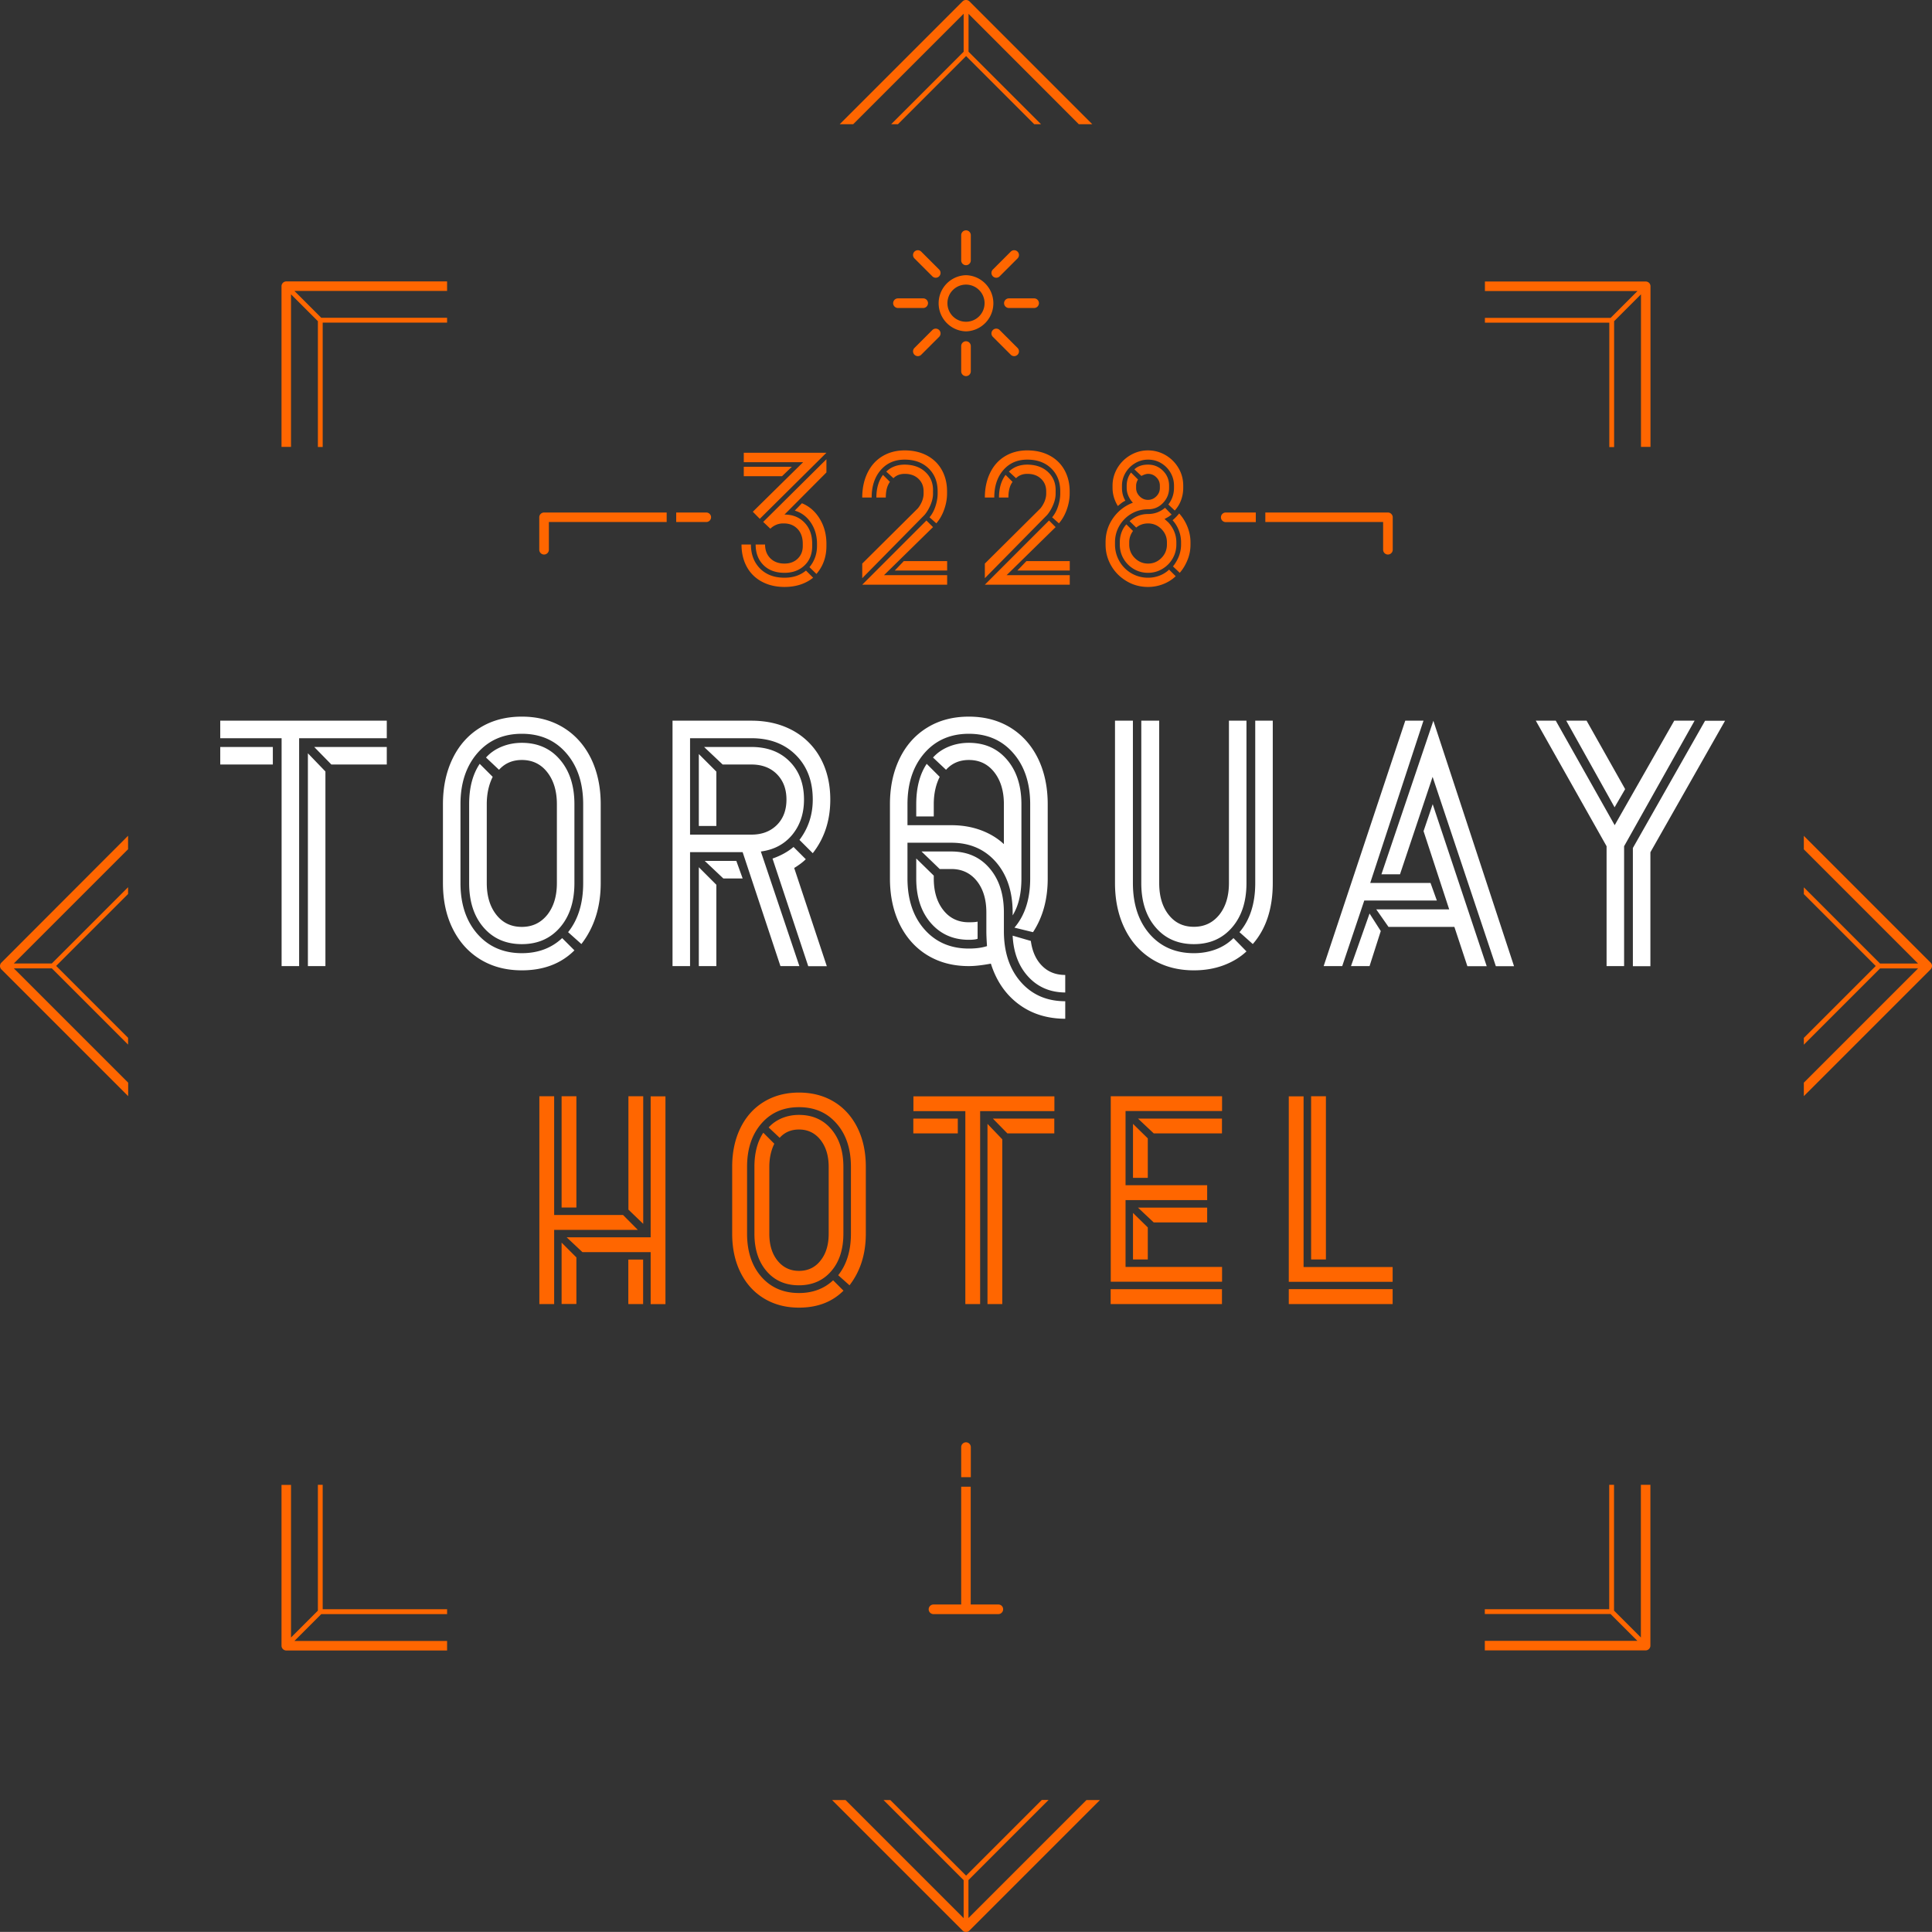 <svg version="1.1" id="Layer_1" xmlns="http://www.w3.org/2000/svg" x="0" y="0" viewBox="0 0 205 204.99" xml:space="preserve"><rect x="0" y="0" width="205" height="204.99" fill="#333333" stroke="none"/><style>.st0{fill:#ff6600}</style><path class="st0" d="M102.5 35.16a2.981 2.981 0 010-5.96 2.981 2.981 0 010 5.96zm0-4.96c-1.09 0-1.97.88-1.97 1.97 0 1.09.88 1.97 1.97 1.97s1.97-.88 1.97-1.97c0-1.08-.88-1.97-1.97-1.97zm0-2.06c-.28 0-.51-.23-.51-.51v-2.68c0-.28.23-.51.51-.51s.51.23.51.51v2.68c0 .28-.23.51-.51.51zm-3.21 1.33c-.13 0-.26-.05-.36-.15l-1.9-1.9c-.2-.2-.2-.52 0-.72s.52-.2.72 0l1.9 1.9c.2.2.2.52 0 .72-.1.1-.23.15-.36.15zm-1.33 3.21h-2.68c-.28 0-.51-.23-.51-.51s.23-.51.51-.51h2.68c.28 0 .51.23.51.51-.01.29-.23.51-.51.51zm-.57 5.11c-.13 0-.26-.05-.36-.15-.2-.2-.2-.52 0-.72l1.9-1.9c.2-.2.52-.2.72 0 .2.2.2.52 0 .72l-1.9 1.9c-.1.1-.23.15-.36.15zm5.11 2.12c-.28 0-.51-.23-.51-.51v-2.68c0-.28.23-.51.51-.51s.51.23.51.51v2.68c0 .28-.23.51-.51.51zm5.11-2.12c-.13 0-.26-.05-.36-.15l-1.9-1.9c-.2-.2-.2-.52 0-.72.2-.2.52-.2.72 0l1.9 1.9c.2.2.2.52 0 .72-.1.1-.23.15-.36.15zm2.12-5.11h-2.68c-.28 0-.51-.23-.51-.51s.23-.51.51-.51h2.68c.28 0 .51.23.51.51-.01.29-.23.51-.51.51zm-4.02-3.21c-.13 0-.26-.05-.36-.15-.2-.2-.2-.52 0-.72l1.9-1.9c.2-.2.52-.2.72 0 .2.2.2.52 0 .72l-1.9 1.9c-.1.1-.23.15-.36.15zm-2.7 127.27v-3.19c0-.28-.23-.51-.51-.51s-.51.23-.51.51v3.19h1.02zm2.93 13.51H103v-12.5h-1.01v12.5h-2.94c-.28 0-.51.23-.51.51s.23.51.51.51h6.88c.28 0 .51-.23.51-.51a.497.497 0 00-.5-.51zm-31-115.87h-3.19v1.01h3.19c.28 0 .51-.23.51-.51 0-.27-.23-.5-.51-.5zm-4.2 0H57.73c-.28 0-.51.23-.51.51v3.44c0 .28.23.51.51.51s.51-.23.51-.51v-2.94h12.5v-1.01zm62.51 0h-3.19c-.28 0-.51.23-.51.51s.23.51.51.51h3.19v-1.02zm14.02 0h-13.01v1.01h12.5v2.94c0 .28.23.51.51.51s.51-.23.51-.51v-3.44a.519.519 0 00-.51-.51z"/><path d="M31.74 78.33v24.18h-1.86V78.33h-6.51v-1.86h17.67v1.86h-9.3zm-8.37 2.79v-1.86h5.58v1.86h-5.58zm9.3 21.39V79.93l1.86 1.93v20.65h-1.86zm2.49-21.39l-1.82-1.86h7.7v1.86h-5.88zm26.53 19.05l-1.41-1.26c1.07-1.34 1.6-3.07 1.6-5.21v-8.37c0-2.23-.6-4.04-1.79-5.41-1.19-1.38-2.77-2.06-4.72-2.06-1.96 0-3.53.69-4.72 2.06-1.19 1.38-1.79 3.18-1.79 5.41v8.37c0 2.23.6 4.03 1.79 5.39 1.19 1.36 2.77 2.05 4.72 2.05 1.71 0 3.14-.53 4.28-1.6l1.3 1.3c-1.41 1.41-3.27 2.12-5.58 2.12-1.66 0-3.12-.38-4.39-1.15-1.26-.77-2.24-1.85-2.94-3.26-.7-1.4-1.04-3.02-1.04-4.85v-8.37c0-1.84.35-3.46 1.04-4.87.69-1.41 1.67-2.5 2.94-3.27 1.26-.77 2.73-1.15 4.39-1.15 1.66 0 3.12.38 4.39 1.15 1.26.77 2.24 1.86 2.94 3.27.69 1.41 1.04 3.04 1.04 4.87v8.37c0 2.55-.69 4.71-2.05 6.47zM51.65 85.33v8.37c0 1.39.34 2.51 1.02 3.37.68.86 1.58 1.28 2.7 1.28s2.01-.43 2.7-1.28c.68-.86 1.02-1.98 1.02-3.37v-8.37c0-1.39-.34-2.52-1.02-3.39-.68-.87-1.58-1.3-2.7-1.3-.99 0-1.8.35-2.42 1.04l-1.38-1.3c.45-.5 1-.88 1.66-1.15.66-.27 1.37-.41 2.14-.41 1.69 0 3.04.6 4.05 1.79 1.02 1.19 1.53 2.77 1.53 4.72v8.37c0 1.96-.51 3.53-1.53 4.71-1.02 1.18-2.37 1.77-4.05 1.77-1.69 0-3.04-.59-4.06-1.77-1.02-1.18-1.53-2.75-1.53-4.71v-8.37c0-1.74.37-3.16 1.12-4.28l1.38 1.38c-.42.84-.63 1.81-.63 2.9zm19.71 17.18V76.47h8.37c1.66 0 3.12.35 4.39 1.04a7.3 7.3 0 012.94 2.94c.69 1.26 1.04 2.73 1.04 4.39 0 2.21-.62 4.11-1.86 5.69l-1.41-1.41c.94-1.24 1.41-2.67 1.41-4.28 0-1.96-.6-3.53-1.79-4.72s-2.77-1.79-4.72-1.79h-6.51v10.23h6.51c1.12 0 2.01-.34 2.7-1.02.68-.68 1.02-1.58 1.02-2.7s-.34-2.01-1.02-2.7c-.68-.68-1.58-1.02-2.7-1.02h-3.05l-1.97-1.86h5.02c1.69 0 3.04.51 4.05 1.53 1.02 1.02 1.53 2.37 1.53 4.05 0 1.49-.42 2.73-1.25 3.74-.83 1-1.94 1.59-3.33 1.77l4.09 12.16h-2.01L78.8 90.42h-5.58v12.09h-1.86zm4.65-20.64v5.77h-1.86v-7.63l1.86 1.86zm-1.86 10.15l1.86 1.86v8.63h-1.86V92.02zm.63-.67h3.35l.67 1.86h-2.05l-1.97-1.86zm9.42-1.48l1.3 1.3c-.3.3-.71.61-1.23.93l3.46 10.42h-1.97L81.97 91.1c.86-.3 1.61-.71 2.23-1.23zm23.86 16.66c-1.38-1.04-2.35-2.47-2.92-4.28-.92.17-1.7.26-2.34.26-1.66 0-3.12-.38-4.39-1.15-1.26-.77-2.24-1.86-2.94-3.27-.69-1.41-1.04-3.04-1.04-4.87v-7.89c0-1.84.35-3.46 1.04-4.87.69-1.41 1.67-2.5 2.94-3.27 1.26-.77 2.73-1.15 4.39-1.15 1.66 0 3.12.38 4.39 1.15 1.26.77 2.24 1.86 2.94 3.27.69 1.41 1.04 3.04 1.04 4.87v7.89c0 2.21-.52 4.1-1.56 5.69l-1.97-.48c1.12-1.31 1.67-3.05 1.67-5.21v-7.89c0-2.23-.6-4.04-1.79-5.41-1.19-1.38-2.77-2.06-4.72-2.06-1.96 0-3.53.69-4.72 2.06-1.19 1.38-1.79 3.18-1.79 5.41v2.23h4.65c1.12 0 2.15.17 3.11.52.95.35 1.78.84 2.47 1.49v-4.24c0-1.39-.34-2.52-1.02-3.39-.68-.87-1.58-1.3-2.7-1.3-.99 0-1.8.35-2.42 1.04L99 80.38c.45-.5 1-.88 1.66-1.15.66-.27 1.37-.41 2.14-.41 1.69 0 3.04.6 4.05 1.79 1.02 1.19 1.53 2.77 1.53 4.72v7.89c0 1.61-.31 2.91-.93 3.91v-.3c0-2.23-.6-4.02-1.79-5.38-1.19-1.35-2.77-2.03-4.72-2.03h-4.65v3.79c0 2.23.6 4.03 1.79 5.39 1.19 1.36 2.77 2.05 4.72 2.05.77 0 1.41-.09 1.93-.26-.05-.69-.07-1.23-.07-1.6v-1.97c0-1.39-.34-2.5-1.02-3.35-.68-.84-1.58-1.26-2.7-1.26h-1.23l-1.93-1.86h3.16c1.69 0 3.04.59 4.05 1.77 1.02 1.18 1.53 2.75 1.53 4.71v1.97c0 2.23.6 4.03 1.79 5.39 1.19 1.36 2.77 2.05 4.72 2.05v1.86c-1.94-.01-3.59-.53-4.97-1.57zm-9.73-25.48l1.38 1.38c-.42.84-.63 1.81-.63 2.9v1.3h-1.86v-1.3c0-1.74.37-3.17 1.11-4.28zm5.4 16.74v1.82c-.17.07-.48.11-.93.11-1.66 0-3.01-.6-4.04-1.79-1.03-1.19-1.54-2.77-1.54-4.72v-2.12l1.86 1.82v.3c0 1.39.34 2.51 1.02 3.37.68.86 1.58 1.28 2.7 1.28.44 0 .75-.02.93-.07zm5.39 5.86c-1.02-1.1-1.58-2.56-1.67-4.37l1.93.56c.15 1.12.55 2 1.19 2.64.64.65 1.46.97 2.46.97v1.86c-1.59-.01-2.89-.56-3.91-1.66zm12.85-4.56c1.18 1.36 2.75 2.05 4.71 2.05.84 0 1.62-.14 2.34-.41.72-.27 1.34-.67 1.86-1.19l1.38 1.41c-.69.65-1.52 1.14-2.47 1.49-.96.35-1.99.52-3.11.52-1.66 0-3.12-.38-4.39-1.15-1.26-.77-2.25-1.85-2.94-3.26-.69-1.4-1.04-3.02-1.04-4.85V76.47h1.9V93.7c0 2.23.59 4.03 1.76 5.39zm2.03-2.03c.67.86 1.56 1.28 2.68 1.28s2.01-.43 2.7-1.28c.68-.86 1.02-1.98 1.02-3.37V76.47h1.86V93.7c0 1.96-.51 3.53-1.53 4.71-1.02 1.18-2.37 1.77-4.05 1.77-1.69 0-3.04-.59-4.05-1.77-1.02-1.18-1.53-2.75-1.53-4.71V76.47h1.9V93.7c0 1.39.33 2.51 1 3.36zm8.93 3.11l-1.41-1.26c1.12-1.31 1.67-3.05 1.67-5.21V76.47h1.86V93.7c0 2.7-.71 4.86-2.12 6.47zm16.18-23.7h1.93l-5.65 17.22h6.4l.67 1.86h-7.7l-2.34 6.96h-1.97l8.66-26.04zm-5.76 26.04l1.97-5.58 1.19 1.86-1.19 3.72h-1.97zm10.97-4.16h-6.99l-1.3-1.86h7.74l-2.72-8.3.97-2.86 5.73 17.19h-2.05l-1.38-4.17zm-2.31-15.92l-3.46 10.34h-1.97l5.51-16.29 8.56 26.04h-1.93l-6.71-20.09zm18.46 20.08V89.79l-7.51-13.32h2.12l6.25 11.09 6.32-11.09h2.16l-7.48 13.32v12.72h-1.86zm1.97-18.78l-1.12 1.93-5.13-9.19h2.16l4.09 7.26zm.82 18.78V89.98l7.66-13.5h2.12l-7.92 13.95v12.09h-1.86z" fill="#fff"/><path class="st0" d="M80.65 60.33c.65.65 1.51.97 2.59.97.91 0 1.67-.25 2.28-.76l.76.76c-.81.65-1.83.98-3.04.98-.91 0-1.71-.19-2.4-.56-.69-.37-1.23-.9-1.6-1.58-.37-.68-.56-1.47-.56-2.36h1c0 1.05.33 1.9.97 2.55zm-.77-6.03l5.34-5.26h-6.3v-1h8.77l-7.07 7.01-.74-.75zm-.96-4.77h5.1l-1.04 1h-4.06v-1zm4.32 5.07c.87 0 1.57.28 2.12.85s.82 1.32.82 2.25v.24c0 .85-.27 1.54-.82 2.06-.55.52-1.25.78-2.12.78-.93 0-1.68-.27-2.23-.82-.55-.55-.83-1.27-.83-2.18h1c0 .6.19 1.09.56 1.46.37.37.87.56 1.5.56.57 0 1.04-.17 1.4-.52.36-.35.54-.79.54-1.34v-.24c0-.65-.18-1.18-.55-1.57-.37-.39-.85-.59-1.45-.59h-.1c-.25 0-.5.05-.73.15-.23.1-.44.24-.61.41l-.76-.72 6.71-6.65v1.4l-4.45 4.47zm3.39 6.3l-.74-.72c.53-.64.8-1.39.8-2.24v-.24c0-.85-.22-1.6-.65-2.24-.43-.64-1-1.07-1.71-1.28l.76-.78c.77.31 1.4.85 1.88 1.63.48.78.72 1.67.72 2.67v.24c0 1.16-.36 2.15-1.06 2.96zm5.42-10.73c.37-.76.9-1.35 1.58-1.76.68-.41 1.47-.62 2.36-.62.89 0 1.68.18 2.36.54.68.36 1.21.87 1.58 1.53.37.66.56 1.42.56 2.27v.24c0 .55-.1 1.11-.3 1.68-.2.57-.48 1.07-.84 1.48l-.72-.64c.27-.32.48-.71.63-1.17.15-.46.23-.91.23-1.35v-.24c0-1-.32-1.81-.96-2.43-.64-.62-1.49-.93-2.54-.93s-1.9.37-2.54 1.11c-.64.74-.96 1.71-.96 2.91h-1c0-.98.19-1.86.56-2.62zm5.78 3.03c.11-.28.17-.55.17-.82v-.24c0-.55-.18-.99-.55-1.34-.37-.35-.85-.52-1.45-.52-.49 0-.89.15-1.2.46l-.76-.7c.51-.49 1.16-.74 1.96-.74.93.01 1.67.28 2.22.81.55.53.81 1.2.78 2.03v.24c0 .36-.08.75-.25 1.16-.17.41-.38.78-.65 1.1l-6.61 6.71V59.8l5.9-5.86c.18-.22.32-.46.44-.74zm2.67 7.84v1h-9.01l6.81-6.81.7.7-5.2 5.1h6.7zm-6.81-10.65l.74.74c-.29.39-.44.94-.44 1.66h-1c0-.98.24-1.78.7-2.4zm6.81 10.15h-5.56l.96-1h4.6v1zm4.56-10.37c.37-.76.9-1.35 1.58-1.76.68-.41 1.47-.62 2.36-.62.89 0 1.68.18 2.36.54.68.36 1.21.87 1.58 1.53.37.66.56 1.42.56 2.27v.24c0 .55-.1 1.11-.3 1.68-.2.57-.48 1.07-.84 1.48l-.72-.64c.27-.32.48-.71.63-1.17.15-.46.23-.91.23-1.35v-.24c0-1-.32-1.81-.96-2.43-.64-.62-1.49-.93-2.54-.93s-1.9.37-2.54 1.11c-.64.74-.96 1.71-.96 2.91h-1c0-.98.19-1.86.56-2.62zm5.78 3.03c.11-.28.17-.55.17-.82v-.24c0-.55-.18-.99-.55-1.34-.37-.35-.85-.52-1.45-.52-.49 0-.89.15-1.2.46l-.76-.7c.51-.49 1.16-.74 1.96-.74.93.01 1.67.28 2.22.81.55.53.81 1.2.78 2.03v.24c0 .36-.08.75-.25 1.16-.17.41-.38.78-.65 1.1l-6.61 6.71V59.8l5.9-5.86c.18-.22.32-.46.44-.74zm2.67 7.84v1h-9.01l6.81-6.81.7.7-5.2 5.1h6.7zm-6.81-10.65l.74.74c-.29.39-.44.94-.44 1.66h-1c0-.98.24-1.78.7-2.4zm6.81 10.15h-5.56l.96-1h4.6v1zm4.6-5.57c.53-.75 1.23-1.3 2.1-1.63-.17-.17-.33-.4-.46-.68s-.2-.57-.2-.88v-.24c0-.52.15-.99.46-1.4l.74.74c-.13.21-.2.43-.2.66v.24c0 .33.12.63.37.88s.54.38.89.38.64-.13.89-.38.37-.55.37-.88v-.24c0-.35-.12-.64-.37-.89a1.2 1.2 0 00-.89-.37c-.17 0-.41.07-.7.22l-.74-.7c.35-.33.83-.5 1.44-.5.63 0 1.16.22 1.59.65.43.43.65.96.65 1.59v.24c0 .61-.22 1.14-.65 1.59-.43.45-.96.67-1.59.67-.64 0-1.23.16-1.76.47-.53.31-.96.74-1.27 1.27-.31.53-.47 1.12-.47 1.76v.24c0 .64.16 1.23.47 1.77a3.466 3.466 0 003.03 1.75c.43 0 .83-.07 1.22-.22s.73-.36 1.02-.64l.7.7c-.37.36-.82.64-1.33.84-.51.2-1.05.3-1.61.3-.81 0-1.57-.2-2.26-.61-.69-.41-1.24-.95-1.64-1.64-.4-.69-.6-1.44-.6-2.25v-.24c0-.96.27-1.82.8-2.57zm.45-5.3c.34-.57.8-1.03 1.38-1.37.58-.34 1.2-.51 1.87-.51.67 0 1.29.17 1.86.5a3.8 3.8 0 011.37 1.36c.34.57.51 1.2.51 1.88v.24c0 .45-.08.89-.23 1.3-.15.41-.38.78-.67 1.1l-.68-.64c.4-.52.6-1.11.6-1.76v-.24c0-.49-.12-.95-.37-1.38-.25-.43-.58-.76-1-1.01-.42-.25-.88-.37-1.39-.37-.49 0-.95.13-1.37.38-.42.25-.76.59-1.01 1.01-.25.42-.38.88-.38 1.37v.24c0 .51.12.96.36 1.36-.16.07-.32.17-.48.3l-.32.26c-.37-.61-.56-1.25-.56-1.92v-.24c0-.66.17-1.28.51-1.86zm5.22 5.59c.05.05.1.09.14.12.28.29.5.62.66.99.16.37.24.76.24 1.17v.24c0 .55-.14 1.05-.41 1.51-.27.46-.64.82-1.1 1.09-.46.27-.96.4-1.49.4-.55 0-1.05-.13-1.51-.4-.46-.27-.82-.63-1.09-1.09-.27-.46-.4-.96-.4-1.51v-.24c0-.36.06-.71.18-1.04.12-.33.29-.62.52-.86l.7.7c-.27.37-.4.77-.4 1.2v.24c0 .56.2 1.04.59 1.43.39.39.86.59 1.41.59.55 0 1.02-.2 1.41-.59.39-.39.59-.87.59-1.43v-.24c0-.55-.2-1.02-.59-1.41-.39-.39-.86-.59-1.41-.59-.49 0-.91.15-1.26.44l-.7-.68c.57-.51 1.23-.76 1.96-.76.68 0 1.28-.22 1.8-.66l.7.72-.34.24-.42.24c.09.06.16.12.22.18zm1.31 3.76c.15-.4.23-.81.23-1.24v-.24c0-.44-.08-.86-.24-1.27-.16-.41-.38-.76-.66-1.07.27-.23.5-.47.7-.72.37.41.67.89.88 1.42.21.53.32 1.08.32 1.64v.24c0 .56-.1 1.1-.31 1.62s-.48.98-.83 1.38l-.72-.68c.26-.32.47-.68.63-1.08zm-67.86 79.35v-22.05h1.57v12.6h7.31l1.57 1.58H58.8v7.87h-1.57zm3.93-22.05v11.81h-1.57v-11.81h1.57zm-1.57 15.53l1.57 1.57v4.94h-1.57v-6.51zm9.45 6.52v-5.51H61.8l-1.67-1.57h8.91v-14.96h1.57v22.05h-1.57zm-.79-8.51l-1.57-1.51v-12.03h1.57v13.54zm-1.58 8.51v-4.72h1.57v4.72h-1.57zm23.47-1.99l-1.2-1.07c.9-1.13 1.35-2.6 1.35-4.41v-7.09c0-1.89-.5-3.42-1.51-4.58-1.01-1.17-2.34-1.75-4-1.75-1.66 0-2.99.58-4 1.75-1.01 1.17-1.51 2.69-1.51 4.58v7.09c0 1.89.5 3.41 1.51 4.57 1.01 1.15 2.34 1.73 4 1.73 1.45 0 2.66-.45 3.62-1.35l1.1 1.1c-1.2 1.2-2.77 1.8-4.72 1.8-1.41 0-2.65-.33-3.72-.98-1.07-.65-1.9-1.57-2.49-2.76-.59-1.19-.88-2.56-.88-4.11v-7.09c0-1.55.29-2.93.88-4.13.59-1.2 1.42-2.12 2.49-2.77 1.07-.65 2.31-.98 3.72-.98 1.41 0 2.65.33 3.72.98 1.07.65 1.9 1.58 2.49 2.77.59 1.2.88 2.57.88 4.13v7.09c0 2.17-.58 3.99-1.73 5.48zm-8.51-12.56v7.09c0 1.18.29 2.13.87 2.85.58.72 1.34 1.09 2.28 1.09.94 0 1.71-.36 2.28-1.09.58-.72.87-1.67.87-2.85v-7.09c0-1.18-.29-2.13-.87-2.87-.58-.73-1.34-1.1-2.28-1.1-.84 0-1.52.29-2.05.88l-1.17-1.1c.38-.42.84-.74 1.4-.98.56-.23 1.16-.35 1.81-.35 1.43 0 2.57.5 3.43 1.51.86 1.01 1.29 2.34 1.29 4v7.09c0 1.66-.43 2.99-1.29 3.98-.86 1-2.01 1.5-3.43 1.5-1.43 0-2.57-.5-3.43-1.5-.86-1-1.29-2.33-1.29-3.98v-7.09c0-1.47.32-2.68.94-3.62l1.17 1.17c-.35.71-.53 1.53-.53 2.46zM104 117.9v20.47h-1.57V117.9h-5.51v-1.57h14.96v1.57H104zm-7.09 2.36v-1.57h4.72v1.57h-4.72zm7.87 18.11v-19.12l1.57 1.64v17.48h-1.57zm2.11-18.11l-1.54-1.57h6.52v1.57h-4.98zm21.2 7.08h-8.66v7.09h10.24V136h-11.81v-19.68h11.81v1.57h-10.24v7.87h8.66v1.58zm-10.24 11.03v-1.58h11.81v1.58h-11.81zm3.94-17.58v4.19h-1.57v-5.73l1.57 1.54zm0 9.45v3.4h-1.57v-4.94l1.57 1.54zm.63-9.98l-1.67-1.57h8.91v1.57h-7.24zm0 9.45l-1.67-1.57h7.34v1.57h-5.67zm14.33 6.3v-19.68h1.57v18.11h9.45v1.57h-11.02zm0 2.36v-1.58h11.02v1.58h-11.02zm3.94-22.05v17.32h-1.57v-17.32h1.57zM29.87 47.43V30.37c0-.28.23-.51.51-.51h17.06v1.01h-16.2l2.85 2.85h13.35v.51h-13.2v13.2h-.51V34.08l-2.85-2.85v16.19h-1.01zm-16.28 67.44L1.47 102.75H5.5l8.09 8.09v-.72l-7.63-7.63 7.63-7.63v-.72l-8.09 8.09H1.47l12.12-12.12v-1.43L.15 102.14c-.2.2-.2.52 0 .72l13.45 13.45v-1.44zm33.85 56.39v-.51h-13.2v-13.2h-.51v13.35l-2.85 2.85v-16.19h-1.01v17.06c0 .28.23.51.51.51h17.06v-1.01h-16.2l2.85-2.85h13.35zm126.67-13.7v16.19l-2.85-2.85v-13.35h-.51v13.2h-13.2v.51h13.34l2.85 2.85h-16.19v1.01h17.06c.28 0 .51-.23.51-.51v-17.06h-1.01zm.51-127.69h-17.06v1.01h16.19l-2.85 2.85h-13.34v.51h13.2v13.2h.51V34.08l2.85-2.85v16.19h1.01V30.37c0-.28-.23-.5-.51-.5zM115.28 191l-12.52 12.52v-4.03l8.5-8.5h-.72l-8.03 8.03-8.04-8.02h-.72l8.5 8.5v4.03L89.72 191h-1.43l13.85 13.85a.508.508 0 00.72 0L116.71 191h-1.43zm89.57-88.86L191.4 88.69v1.43l12.12 12.12h-4.03l-8.09-8.09v.72l7.63 7.63-7.63 7.63v.72l8.09-8.09h4.03l-12.12 12.12v1.43l13.45-13.45c.2-.21.2-.53 0-.72zm-90.38-88.96h1.43L102.86.14a.526.526 0 00-.72 0L89.1 13.18h1.43l11.72-11.72v4.03l-7.69 7.69h.72l7.23-7.23 7.23 7.23h.72l-7.69-7.69V1.47l11.7 11.71z"/></svg>